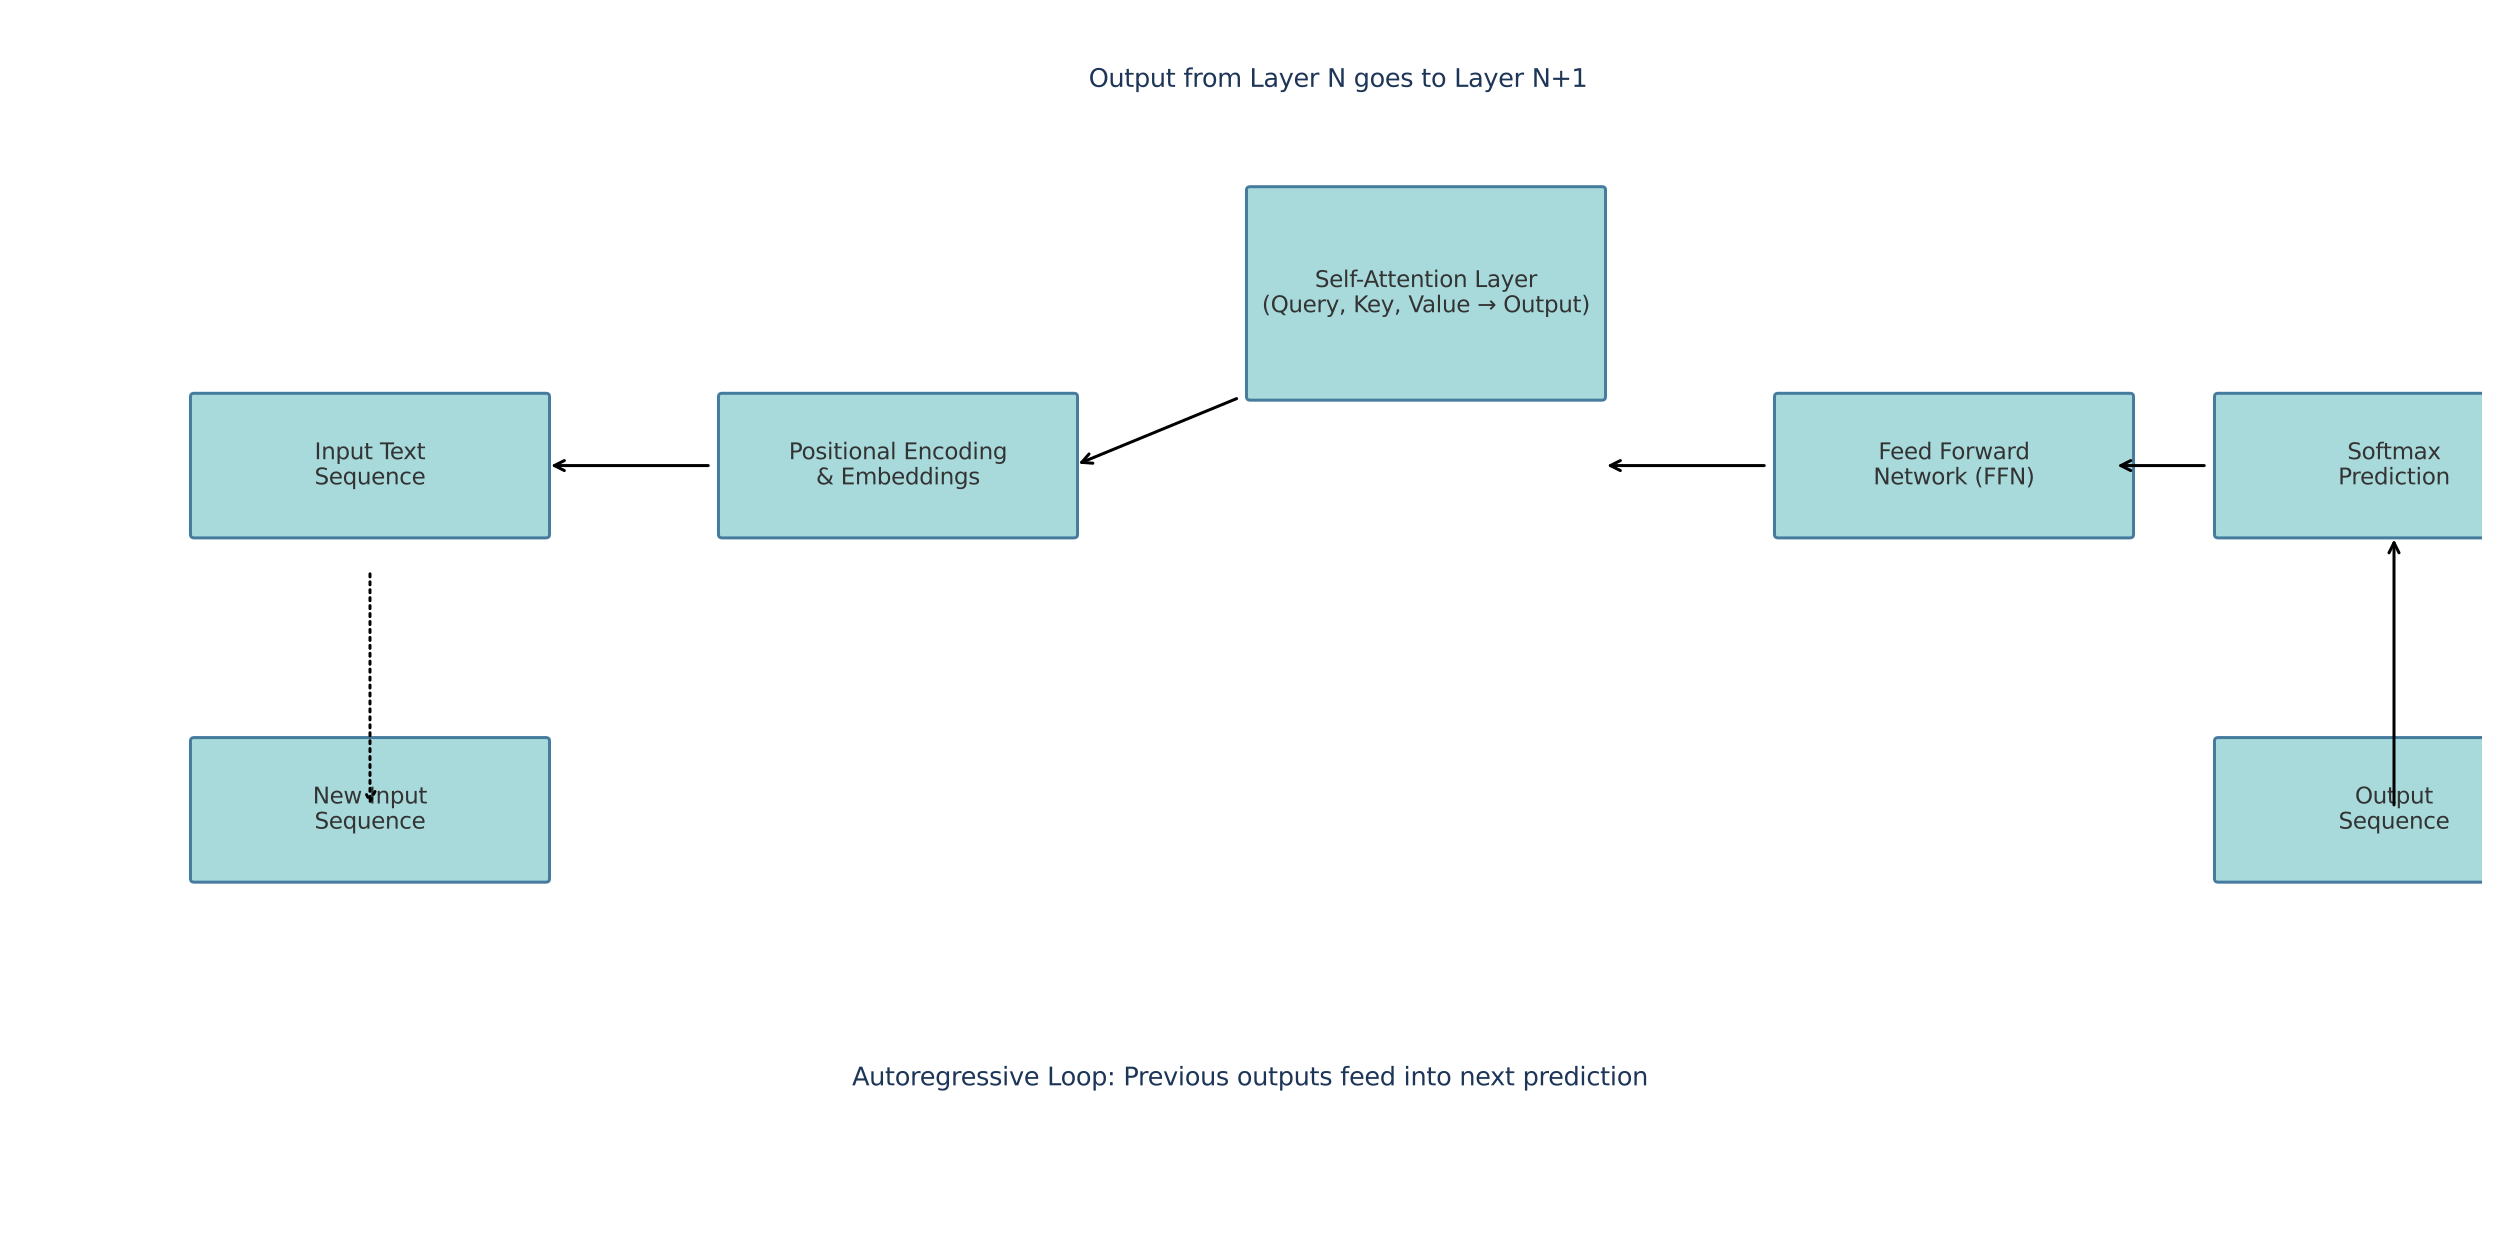 <?xml version="1.0" encoding="utf-8" standalone="no"?>
<!DOCTYPE svg PUBLIC "-//W3C//DTD SVG 1.1//EN"
  "http://www.w3.org/Graphics/SVG/1.1/DTD/svg11.dtd">
<svg xmlns:xlink="http://www.w3.org/1999/xlink" width="1000.8pt" height="496.8pt" viewBox="0 0 1000.8 496.8" xmlns="http://www.w3.org/2000/svg" version="1.1">
 <defs>
  <style type="text/css">*{stroke-linejoin: round; stroke-linecap: butt}</style>
 </defs>
 <g id="figure_1">
  <g id="patch_1">
   <path d="M 0 496.8 
L 1000.8 496.8 
L 1000.8 0 
L 0 0 
z
" style="fill: #ffffff"/>
  </g>
  <g id="axes_1">
   <g id="patch_2">
    <path d="M 77.657 215.321 
L 218.571 215.321 
Q 219.981 215.321 219.981 213.943 
L 219.981 158.811 
Q 219.981 157.433 218.571 157.433 
L 77.657 157.433 
Q 76.248 157.433 76.248 158.811 
L 76.248 213.943 
Q 76.248 215.321 77.657 215.321 
z
" clip-path="url(#paf7f28e4e3)" style="fill: #a8dadc; stroke: #457b9d; stroke-width: 1.2; stroke-linejoin: miter"/>
   </g>
   <g id="patch_3">
    <path d="M 289.029 215.321 
L 429.943 215.321 
Q 431.352 215.321 431.352 213.943 
L 431.352 158.811 
Q 431.352 157.433 429.943 157.433 
L 289.029 157.433 
Q 287.619 157.433 287.619 158.811 
L 287.619 213.943 
Q 287.619 215.321 289.029 215.321 
z
" clip-path="url(#paf7f28e4e3)" style="fill: #a8dadc; stroke: #457b9d; stroke-width: 1.2; stroke-linejoin: miter"/>
   </g>
   <g id="patch_4">
    <path d="M 500.4 160.19 
L 641.314 160.19 
Q 642.723 160.19 642.723 158.811 
L 642.723 76.114 
Q 642.723 74.736 641.314 74.736 
L 500.4 74.736 
Q 498.991 74.736 498.991 76.114 
L 498.991 158.811 
Q 498.991 160.19 500.4 160.19 
z
" clip-path="url(#paf7f28e4e3)" style="fill: #a8dadc; stroke: #457b9d; stroke-width: 1.2; stroke-linejoin: miter"/>
   </g>
   <g id="patch_5">
    <path d="M 711.771 215.321 
L 852.686 215.321 
Q 854.095 215.321 854.095 213.943 
L 854.095 158.811 
Q 854.095 157.433 852.686 157.433 
L 711.771 157.433 
Q 710.362 157.433 710.362 158.811 
L 710.362 213.943 
Q 710.362 215.321 711.771 215.321 
z
" clip-path="url(#paf7f28e4e3)" style="fill: #a8dadc; stroke: #457b9d; stroke-width: 1.2; stroke-linejoin: miter"/>
   </g>
   <g id="patch_6">
    <path d="M 887.914 215.321 
L 1028.829 215.321 
Q 1030.238 215.321 1030.238 213.943 
L 1030.238 158.811 
Q 1030.238 157.433 1028.829 157.433 
L 887.914 157.433 
Q 886.505 157.433 886.505 158.811 
L 886.505 213.943 
Q 886.505 215.321 887.914 215.321 
z
" clip-path="url(#paf7f28e4e3)" style="fill: #a8dadc; stroke: #457b9d; stroke-width: 1.2; stroke-linejoin: miter"/>
   </g>
   <g id="patch_7">
    <path d="M 887.914 353.15 
L 1028.829 353.15 
Q 1030.238 353.15 1030.238 351.771 
L 1030.238 296.64 
Q 1030.238 295.262 1028.829 295.262 
L 887.914 295.262 
Q 886.505 295.262 886.505 296.64 
L 886.505 351.771 
Q 886.505 353.15 887.914 353.15 
z
" clip-path="url(#paf7f28e4e3)" style="fill: #a8dadc; stroke: #457b9d; stroke-width: 1.2; stroke-linejoin: miter"/>
   </g>
   <g id="patch_8">
    <path d="M 77.657 353.15 
L 218.571 353.15 
Q 219.981 353.15 219.981 351.771 
L 219.981 296.64 
Q 219.981 295.262 218.571 295.262 
L 77.657 295.262 
Q 76.248 295.262 76.248 296.64 
L 76.248 351.771 
Q 76.248 353.15 77.657 353.15 
z
" clip-path="url(#paf7f28e4e3)" style="fill: #a8dadc; stroke: #457b9d; stroke-width: 1.2; stroke-linejoin: miter"/>
   </g>
   <g id="text_1">
    <!-- Input Text -->
    <g style="fill: #333333" transform="translate(125.931 183.822) scale(0.09 -0.09)">
     <defs>
      <path id="DejaVuSans-49" d="M 628 4666 
L 1259 4666 
L 1259 0 
L 628 0 
L 628 4666 
z
" transform="scale(0.016)"/>
      <path id="DejaVuSans-6e" d="M 3513 2113 
L 3513 0 
L 2938 0 
L 2938 2094 
Q 2938 2591 2744 2837 
Q 2550 3084 2163 3084 
Q 1697 3084 1428 2787 
Q 1159 2491 1159 1978 
L 1159 0 
L 581 0 
L 581 3500 
L 1159 3500 
L 1159 2956 
Q 1366 3272 1645 3428 
Q 1925 3584 2291 3584 
Q 2894 3584 3203 3211 
Q 3513 2838 3513 2113 
z
" transform="scale(0.016)"/>
      <path id="DejaVuSans-70" d="M 1159 525 
L 1159 -1331 
L 581 -1331 
L 581 3500 
L 1159 3500 
L 1159 2969 
Q 1341 3281 1617 3432 
Q 1894 3584 2278 3584 
Q 2916 3584 3314 3078 
Q 3713 2572 3713 1747 
Q 3713 922 3314 415 
Q 2916 -91 2278 -91 
Q 1894 -91 1617 61 
Q 1341 213 1159 525 
z
M 3116 1747 
Q 3116 2381 2855 2742 
Q 2594 3103 2138 3103 
Q 1681 3103 1420 2742 
Q 1159 2381 1159 1747 
Q 1159 1113 1420 752 
Q 1681 391 2138 391 
Q 2594 391 2855 752 
Q 3116 1113 3116 1747 
z
" transform="scale(0.016)"/>
      <path id="DejaVuSans-75" d="M 544 1381 
L 544 3500 
L 1119 3500 
L 1119 1403 
Q 1119 906 1312 657 
Q 1506 409 1894 409 
Q 2359 409 2629 706 
Q 2900 1003 2900 1516 
L 2900 3500 
L 3475 3500 
L 3475 0 
L 2900 0 
L 2900 538 
Q 2691 219 2414 64 
Q 2138 -91 1772 -91 
Q 1169 -91 856 284 
Q 544 659 544 1381 
z
M 1991 3584 
L 1991 3584 
z
" transform="scale(0.016)"/>
      <path id="DejaVuSans-74" d="M 1172 4494 
L 1172 3500 
L 2356 3500 
L 2356 3053 
L 1172 3053 
L 1172 1153 
Q 1172 725 1289 603 
Q 1406 481 1766 481 
L 2356 481 
L 2356 0 
L 1766 0 
Q 1100 0 847 248 
Q 594 497 594 1153 
L 594 3053 
L 172 3053 
L 172 3500 
L 594 3500 
L 594 4494 
L 1172 4494 
z
" transform="scale(0.016)"/>
      <path id="DejaVuSans-20" transform="scale(0.016)"/>
      <path id="DejaVuSans-54" d="M -19 4666 
L 3928 4666 
L 3928 4134 
L 2272 4134 
L 2272 0 
L 1638 0 
L 1638 4134 
L -19 4134 
L -19 4666 
z
" transform="scale(0.016)"/>
      <path id="DejaVuSans-65" d="M 3597 1894 
L 3597 1613 
L 953 1613 
Q 991 1019 1311 708 
Q 1631 397 2203 397 
Q 2534 397 2845 478 
Q 3156 559 3463 722 
L 3463 178 
Q 3153 47 2828 -22 
Q 2503 -91 2169 -91 
Q 1331 -91 842 396 
Q 353 884 353 1716 
Q 353 2575 817 3079 
Q 1281 3584 2069 3584 
Q 2775 3584 3186 3129 
Q 3597 2675 3597 1894 
z
M 3022 2063 
Q 3016 2534 2758 2815 
Q 2500 3097 2075 3097 
Q 1594 3097 1305 2825 
Q 1016 2553 972 2059 
L 3022 2063 
z
" transform="scale(0.016)"/>
      <path id="DejaVuSans-78" d="M 3513 3500 
L 2247 1797 
L 3578 0 
L 2900 0 
L 1881 1375 
L 863 0 
L 184 0 
L 1544 1831 
L 300 3500 
L 978 3500 
L 1906 2253 
L 2834 3500 
L 3513 3500 
z
" transform="scale(0.016)"/>
     </defs>
     <use xlink:href="#DejaVuSans-49"/>
     <use xlink:href="#DejaVuSans-6e" x="29.492"/>
     <use xlink:href="#DejaVuSans-70" x="92.871"/>
     <use xlink:href="#DejaVuSans-75" x="156.348"/>
     <use xlink:href="#DejaVuSans-74" x="219.727"/>
     <use xlink:href="#DejaVuSans-20" x="258.936"/>
     <use xlink:href="#DejaVuSans-54" x="290.723"/>
     <use xlink:href="#DejaVuSans-65" x="334.807"/>
     <use xlink:href="#DejaVuSans-78" x="394.58"/>
     <use xlink:href="#DejaVuSans-74" x="453.76"/>
    </g>
    <!-- Sequence -->
    <g style="fill: #333333" transform="translate(125.916 193.9) scale(0.09 -0.09)">
     <defs>
      <path id="DejaVuSans-53" d="M 3425 4513 
L 3425 3897 
Q 3066 4069 2747 4153 
Q 2428 4238 2131 4238 
Q 1616 4238 1336 4038 
Q 1056 3838 1056 3469 
Q 1056 3159 1242 3001 
Q 1428 2844 1947 2747 
L 2328 2669 
Q 3034 2534 3370 2195 
Q 3706 1856 3706 1288 
Q 3706 609 3251 259 
Q 2797 -91 1919 -91 
Q 1588 -91 1214 -16 
Q 841 59 441 206 
L 441 856 
Q 825 641 1194 531 
Q 1563 422 1919 422 
Q 2459 422 2753 634 
Q 3047 847 3047 1241 
Q 3047 1584 2836 1778 
Q 2625 1972 2144 2069 
L 1759 2144 
Q 1053 2284 737 2584 
Q 422 2884 422 3419 
Q 422 4038 858 4394 
Q 1294 4750 2059 4750 
Q 2388 4750 2728 4690 
Q 3069 4631 3425 4513 
z
" transform="scale(0.016)"/>
      <path id="DejaVuSans-71" d="M 947 1747 
Q 947 1113 1208 752 
Q 1469 391 1925 391 
Q 2381 391 2643 752 
Q 2906 1113 2906 1747 
Q 2906 2381 2643 2742 
Q 2381 3103 1925 3103 
Q 1469 3103 1208 2742 
Q 947 2381 947 1747 
z
M 2906 525 
Q 2725 213 2448 61 
Q 2172 -91 1784 -91 
Q 1150 -91 751 415 
Q 353 922 353 1747 
Q 353 2572 751 3078 
Q 1150 3584 1784 3584 
Q 2172 3584 2448 3432 
Q 2725 3281 2906 2969 
L 2906 3500 
L 3481 3500 
L 3481 -1331 
L 2906 -1331 
L 2906 525 
z
" transform="scale(0.016)"/>
      <path id="DejaVuSans-63" d="M 3122 3366 
L 3122 2828 
Q 2878 2963 2633 3030 
Q 2388 3097 2138 3097 
Q 1578 3097 1268 2742 
Q 959 2388 959 1747 
Q 959 1106 1268 751 
Q 1578 397 2138 397 
Q 2388 397 2633 464 
Q 2878 531 3122 666 
L 3122 134 
Q 2881 22 2623 -34 
Q 2366 -91 2075 -91 
Q 1284 -91 818 406 
Q 353 903 353 1747 
Q 353 2603 823 3093 
Q 1294 3584 2113 3584 
Q 2378 3584 2631 3529 
Q 2884 3475 3122 3366 
z
" transform="scale(0.016)"/>
     </defs>
     <use xlink:href="#DejaVuSans-53"/>
     <use xlink:href="#DejaVuSans-65" x="63.477"/>
     <use xlink:href="#DejaVuSans-71" x="125"/>
     <use xlink:href="#DejaVuSans-75" x="188.477"/>
     <use xlink:href="#DejaVuSans-65" x="251.855"/>
     <use xlink:href="#DejaVuSans-6e" x="313.379"/>
     <use xlink:href="#DejaVuSans-63" x="376.758"/>
     <use xlink:href="#DejaVuSans-65" x="431.738"/>
    </g>
   </g>
   <g id="text_2">
    <!-- Positional Encoding -->
    <g style="fill: #333333" transform="translate(315.791 183.822) scale(0.09 -0.09)">
     <defs>
      <path id="DejaVuSans-50" d="M 1259 4147 
L 1259 2394 
L 2053 2394 
Q 2494 2394 2734 2622 
Q 2975 2850 2975 3272 
Q 2975 3691 2734 3919 
Q 2494 4147 2053 4147 
L 1259 4147 
z
M 628 4666 
L 2053 4666 
Q 2838 4666 3239 4311 
Q 3641 3956 3641 3272 
Q 3641 2581 3239 2228 
Q 2838 1875 2053 1875 
L 1259 1875 
L 1259 0 
L 628 0 
L 628 4666 
z
" transform="scale(0.016)"/>
      <path id="DejaVuSans-6f" d="M 1959 3097 
Q 1497 3097 1228 2736 
Q 959 2375 959 1747 
Q 959 1119 1226 758 
Q 1494 397 1959 397 
Q 2419 397 2687 759 
Q 2956 1122 2956 1747 
Q 2956 2369 2687 2733 
Q 2419 3097 1959 3097 
z
M 1959 3584 
Q 2709 3584 3137 3096 
Q 3566 2609 3566 1747 
Q 3566 888 3137 398 
Q 2709 -91 1959 -91 
Q 1206 -91 779 398 
Q 353 888 353 1747 
Q 353 2609 779 3096 
Q 1206 3584 1959 3584 
z
" transform="scale(0.016)"/>
      <path id="DejaVuSans-73" d="M 2834 3397 
L 2834 2853 
Q 2591 2978 2328 3040 
Q 2066 3103 1784 3103 
Q 1356 3103 1142 2972 
Q 928 2841 928 2578 
Q 928 2378 1081 2264 
Q 1234 2150 1697 2047 
L 1894 2003 
Q 2506 1872 2764 1633 
Q 3022 1394 3022 966 
Q 3022 478 2636 193 
Q 2250 -91 1575 -91 
Q 1294 -91 989 -36 
Q 684 19 347 128 
L 347 722 
Q 666 556 975 473 
Q 1284 391 1588 391 
Q 1994 391 2212 530 
Q 2431 669 2431 922 
Q 2431 1156 2273 1281 
Q 2116 1406 1581 1522 
L 1381 1569 
Q 847 1681 609 1914 
Q 372 2147 372 2553 
Q 372 3047 722 3315 
Q 1072 3584 1716 3584 
Q 2034 3584 2315 3537 
Q 2597 3491 2834 3397 
z
" transform="scale(0.016)"/>
      <path id="DejaVuSans-69" d="M 603 3500 
L 1178 3500 
L 1178 0 
L 603 0 
L 603 3500 
z
M 603 4863 
L 1178 4863 
L 1178 4134 
L 603 4134 
L 603 4863 
z
" transform="scale(0.016)"/>
      <path id="DejaVuSans-61" d="M 2194 1759 
Q 1497 1759 1228 1600 
Q 959 1441 959 1056 
Q 959 750 1161 570 
Q 1363 391 1709 391 
Q 2188 391 2477 730 
Q 2766 1069 2766 1631 
L 2766 1759 
L 2194 1759 
z
M 3341 1997 
L 3341 0 
L 2766 0 
L 2766 531 
Q 2569 213 2275 61 
Q 1981 -91 1556 -91 
Q 1019 -91 701 211 
Q 384 513 384 1019 
Q 384 1609 779 1909 
Q 1175 2209 1959 2209 
L 2766 2209 
L 2766 2266 
Q 2766 2663 2505 2880 
Q 2244 3097 1772 3097 
Q 1472 3097 1187 3025 
Q 903 2953 641 2809 
L 641 3341 
Q 956 3463 1253 3523 
Q 1550 3584 1831 3584 
Q 2591 3584 2966 3190 
Q 3341 2797 3341 1997 
z
" transform="scale(0.016)"/>
      <path id="DejaVuSans-6c" d="M 603 4863 
L 1178 4863 
L 1178 0 
L 603 0 
L 603 4863 
z
" transform="scale(0.016)"/>
      <path id="DejaVuSans-45" d="M 628 4666 
L 3578 4666 
L 3578 4134 
L 1259 4134 
L 1259 2753 
L 3481 2753 
L 3481 2222 
L 1259 2222 
L 1259 531 
L 3634 531 
L 3634 0 
L 628 0 
L 628 4666 
z
" transform="scale(0.016)"/>
      <path id="DejaVuSans-64" d="M 2906 2969 
L 2906 4863 
L 3481 4863 
L 3481 0 
L 2906 0 
L 2906 525 
Q 2725 213 2448 61 
Q 2172 -91 1784 -91 
Q 1150 -91 751 415 
Q 353 922 353 1747 
Q 353 2572 751 3078 
Q 1150 3584 1784 3584 
Q 2172 3584 2448 3432 
Q 2725 3281 2906 2969 
z
M 947 1747 
Q 947 1113 1208 752 
Q 1469 391 1925 391 
Q 2381 391 2643 752 
Q 2906 1113 2906 1747 
Q 2906 2381 2643 2742 
Q 2381 3103 1925 3103 
Q 1469 3103 1208 2742 
Q 947 2381 947 1747 
z
" transform="scale(0.016)"/>
      <path id="DejaVuSans-67" d="M 2906 1791 
Q 2906 2416 2648 2759 
Q 2391 3103 1925 3103 
Q 1463 3103 1205 2759 
Q 947 2416 947 1791 
Q 947 1169 1205 825 
Q 1463 481 1925 481 
Q 2391 481 2648 825 
Q 2906 1169 2906 1791 
z
M 3481 434 
Q 3481 -459 3084 -895 
Q 2688 -1331 1869 -1331 
Q 1566 -1331 1297 -1286 
Q 1028 -1241 775 -1147 
L 775 -588 
Q 1028 -725 1275 -790 
Q 1522 -856 1778 -856 
Q 2344 -856 2625 -561 
Q 2906 -266 2906 331 
L 2906 616 
Q 2728 306 2450 153 
Q 2172 0 1784 0 
Q 1141 0 747 490 
Q 353 981 353 1791 
Q 353 2603 747 3093 
Q 1141 3584 1784 3584 
Q 2172 3584 2450 3431 
Q 2728 3278 2906 2969 
L 2906 3500 
L 3481 3500 
L 3481 434 
z
" transform="scale(0.016)"/>
     </defs>
     <use xlink:href="#DejaVuSans-50"/>
     <use xlink:href="#DejaVuSans-6f" x="56.678"/>
     <use xlink:href="#DejaVuSans-73" x="117.859"/>
     <use xlink:href="#DejaVuSans-69" x="169.959"/>
     <use xlink:href="#DejaVuSans-74" x="197.742"/>
     <use xlink:href="#DejaVuSans-69" x="236.951"/>
     <use xlink:href="#DejaVuSans-6f" x="264.734"/>
     <use xlink:href="#DejaVuSans-6e" x="325.916"/>
     <use xlink:href="#DejaVuSans-61" x="389.295"/>
     <use xlink:href="#DejaVuSans-6c" x="450.574"/>
     <use xlink:href="#DejaVuSans-20" x="478.357"/>
     <use xlink:href="#DejaVuSans-45" x="510.145"/>
     <use xlink:href="#DejaVuSans-6e" x="573.328"/>
     <use xlink:href="#DejaVuSans-63" x="636.707"/>
     <use xlink:href="#DejaVuSans-6f" x="691.688"/>
     <use xlink:href="#DejaVuSans-64" x="752.869"/>
     <use xlink:href="#DejaVuSans-69" x="816.346"/>
     <use xlink:href="#DejaVuSans-6e" x="844.129"/>
     <use xlink:href="#DejaVuSans-67" x="907.508"/>
    </g>
    <!-- &amp; Embeddings -->
    <g style="fill: #333333" transform="translate(326.677 193.9) scale(0.09 -0.09)">
     <defs>
      <path id="DejaVuSans-26" d="M 1556 2509 
Q 1272 2256 1139 2004 
Q 1006 1753 1006 1478 
Q 1006 1022 1337 719 
Q 1669 416 2169 416 
Q 2466 416 2725 514 
Q 2984 613 3213 813 
L 1556 2509 
z
M 1997 2859 
L 3584 1234 
Q 3769 1513 3872 1830 
Q 3975 2147 3994 2503 
L 4575 2503 
Q 4538 2091 4375 1687 
Q 4213 1284 3922 891 
L 4794 0 
L 4006 0 
L 3559 459 
Q 3234 181 2878 45 
Q 2522 -91 2113 -91 
Q 1359 -91 881 339 
Q 403 769 403 1441 
Q 403 1841 612 2192 
Q 822 2544 1241 2853 
Q 1091 3050 1012 3245 
Q 934 3441 934 3628 
Q 934 4134 1281 4442 
Q 1628 4750 2203 4750 
Q 2463 4750 2720 4694 
Q 2978 4638 3244 4525 
L 3244 3956 
Q 2972 4103 2725 4179 
Q 2478 4256 2266 4256 
Q 1938 4256 1733 4082 
Q 1528 3909 1528 3634 
Q 1528 3475 1620 3314 
Q 1713 3153 1997 2859 
z
" transform="scale(0.016)"/>
      <path id="DejaVuSans-6d" d="M 3328 2828 
Q 3544 3216 3844 3400 
Q 4144 3584 4550 3584 
Q 5097 3584 5394 3201 
Q 5691 2819 5691 2113 
L 5691 0 
L 5113 0 
L 5113 2094 
Q 5113 2597 4934 2840 
Q 4756 3084 4391 3084 
Q 3944 3084 3684 2787 
Q 3425 2491 3425 1978 
L 3425 0 
L 2847 0 
L 2847 2094 
Q 2847 2600 2669 2842 
Q 2491 3084 2119 3084 
Q 1678 3084 1418 2786 
Q 1159 2488 1159 1978 
L 1159 0 
L 581 0 
L 581 3500 
L 1159 3500 
L 1159 2956 
Q 1356 3278 1631 3431 
Q 1906 3584 2284 3584 
Q 2666 3584 2933 3390 
Q 3200 3197 3328 2828 
z
" transform="scale(0.016)"/>
      <path id="DejaVuSans-62" d="M 3116 1747 
Q 3116 2381 2855 2742 
Q 2594 3103 2138 3103 
Q 1681 3103 1420 2742 
Q 1159 2381 1159 1747 
Q 1159 1113 1420 752 
Q 1681 391 2138 391 
Q 2594 391 2855 752 
Q 3116 1113 3116 1747 
z
M 1159 2969 
Q 1341 3281 1617 3432 
Q 1894 3584 2278 3584 
Q 2916 3584 3314 3078 
Q 3713 2572 3713 1747 
Q 3713 922 3314 415 
Q 2916 -91 2278 -91 
Q 1894 -91 1617 61 
Q 1341 213 1159 525 
L 1159 0 
L 581 0 
L 581 4863 
L 1159 4863 
L 1159 2969 
z
" transform="scale(0.016)"/>
     </defs>
     <use xlink:href="#DejaVuSans-26"/>
     <use xlink:href="#DejaVuSans-20" x="77.979"/>
     <use xlink:href="#DejaVuSans-45" x="109.766"/>
     <use xlink:href="#DejaVuSans-6d" x="172.949"/>
     <use xlink:href="#DejaVuSans-62" x="270.361"/>
     <use xlink:href="#DejaVuSans-65" x="333.838"/>
     <use xlink:href="#DejaVuSans-64" x="395.361"/>
     <use xlink:href="#DejaVuSans-64" x="458.838"/>
     <use xlink:href="#DejaVuSans-69" x="522.314"/>
     <use xlink:href="#DejaVuSans-6e" x="550.098"/>
     <use xlink:href="#DejaVuSans-67" x="613.477"/>
     <use xlink:href="#DejaVuSans-73" x="676.953"/>
    </g>
   </g>
   <g id="text_3">
    <!-- Self-Attention Layer -->
    <g style="fill: #333333" transform="translate(526.377 114.907) scale(0.09 -0.09)">
     <defs>
      <path id="DejaVuSans-66" d="M 2375 4863 
L 2375 4384 
L 1825 4384 
Q 1516 4384 1395 4259 
Q 1275 4134 1275 3809 
L 1275 3500 
L 2222 3500 
L 2222 3053 
L 1275 3053 
L 1275 0 
L 697 0 
L 697 3053 
L 147 3053 
L 147 3500 
L 697 3500 
L 697 3744 
Q 697 4328 969 4595 
Q 1241 4863 1831 4863 
L 2375 4863 
z
" transform="scale(0.016)"/>
      <path id="DejaVuSans-2d" d="M 313 2009 
L 1997 2009 
L 1997 1497 
L 313 1497 
L 313 2009 
z
" transform="scale(0.016)"/>
      <path id="DejaVuSans-41" d="M 2188 4044 
L 1331 1722 
L 3047 1722 
L 2188 4044 
z
M 1831 4666 
L 2547 4666 
L 4325 0 
L 3669 0 
L 3244 1197 
L 1141 1197 
L 716 0 
L 50 0 
L 1831 4666 
z
" transform="scale(0.016)"/>
      <path id="DejaVuSans-4c" d="M 628 4666 
L 1259 4666 
L 1259 531 
L 3531 531 
L 3531 0 
L 628 0 
L 628 4666 
z
" transform="scale(0.016)"/>
      <path id="DejaVuSans-79" d="M 2059 -325 
Q 1816 -950 1584 -1140 
Q 1353 -1331 966 -1331 
L 506 -1331 
L 506 -850 
L 844 -850 
Q 1081 -850 1212 -737 
Q 1344 -625 1503 -206 
L 1606 56 
L 191 3500 
L 800 3500 
L 1894 763 
L 2988 3500 
L 3597 3500 
L 2059 -325 
z
" transform="scale(0.016)"/>
      <path id="DejaVuSans-72" d="M 2631 2963 
Q 2534 3019 2420 3045 
Q 2306 3072 2169 3072 
Q 1681 3072 1420 2755 
Q 1159 2438 1159 1844 
L 1159 0 
L 581 0 
L 581 3500 
L 1159 3500 
L 1159 2956 
Q 1341 3275 1631 3429 
Q 1922 3584 2338 3584 
Q 2397 3584 2469 3576 
Q 2541 3569 2628 3553 
L 2631 2963 
z
" transform="scale(0.016)"/>
     </defs>
     <use xlink:href="#DejaVuSans-53"/>
     <use xlink:href="#DejaVuSans-65" x="63.477"/>
     <use xlink:href="#DejaVuSans-6c" x="125"/>
     <use xlink:href="#DejaVuSans-66" x="152.783"/>
     <use xlink:href="#DejaVuSans-2d" x="182.488"/>
     <use xlink:href="#DejaVuSans-41" x="216.322"/>
     <use xlink:href="#DejaVuSans-74" x="282.98"/>
     <use xlink:href="#DejaVuSans-74" x="322.189"/>
     <use xlink:href="#DejaVuSans-65" x="361.398"/>
     <use xlink:href="#DejaVuSans-6e" x="422.922"/>
     <use xlink:href="#DejaVuSans-74" x="486.301"/>
     <use xlink:href="#DejaVuSans-69" x="525.51"/>
     <use xlink:href="#DejaVuSans-6f" x="553.293"/>
     <use xlink:href="#DejaVuSans-6e" x="614.475"/>
     <use xlink:href="#DejaVuSans-20" x="677.854"/>
     <use xlink:href="#DejaVuSans-4c" x="709.641"/>
     <use xlink:href="#DejaVuSans-61" x="765.354"/>
     <use xlink:href="#DejaVuSans-79" x="826.633"/>
     <use xlink:href="#DejaVuSans-65" x="885.812"/>
     <use xlink:href="#DejaVuSans-72" x="947.336"/>
    </g>
    <!-- (Query, Key, Value → Output) -->
    <g style="fill: #333333" transform="translate(505.17 124.985) scale(0.09 -0.09)">
     <defs>
      <path id="DejaVuSans-28" d="M 1984 4856 
Q 1566 4138 1362 3434 
Q 1159 2731 1159 2009 
Q 1159 1288 1364 580 
Q 1569 -128 1984 -844 
L 1484 -844 
Q 1016 -109 783 600 
Q 550 1309 550 2009 
Q 550 2706 781 3412 
Q 1013 4119 1484 4856 
L 1984 4856 
z
" transform="scale(0.016)"/>
      <path id="DejaVuSans-51" d="M 2522 4238 
Q 1834 4238 1429 3725 
Q 1025 3213 1025 2328 
Q 1025 1447 1429 934 
Q 1834 422 2522 422 
Q 3209 422 3611 934 
Q 4013 1447 4013 2328 
Q 4013 3213 3611 3725 
Q 3209 4238 2522 4238 
z
M 3406 84 
L 4238 -825 
L 3475 -825 
L 2784 -78 
Q 2681 -84 2626 -87 
Q 2572 -91 2522 -91 
Q 1538 -91 948 567 
Q 359 1225 359 2328 
Q 359 3434 948 4092 
Q 1538 4750 2522 4750 
Q 3503 4750 4090 4092 
Q 4678 3434 4678 2328 
Q 4678 1516 4351 937 
Q 4025 359 3406 84 
z
" transform="scale(0.016)"/>
      <path id="DejaVuSans-2c" d="M 750 794 
L 1409 794 
L 1409 256 
L 897 -744 
L 494 -744 
L 750 256 
L 750 794 
z
" transform="scale(0.016)"/>
      <path id="DejaVuSans-4b" d="M 628 4666 
L 1259 4666 
L 1259 2694 
L 3353 4666 
L 4166 4666 
L 1850 2491 
L 4331 0 
L 3500 0 
L 1259 2247 
L 1259 0 
L 628 0 
L 628 4666 
z
" transform="scale(0.016)"/>
      <path id="DejaVuSans-56" d="M 1831 0 
L 50 4666 
L 709 4666 
L 2188 738 
L 3669 4666 
L 4325 4666 
L 2547 0 
L 1831 0 
z
" transform="scale(0.016)"/>
      <path id="DejaVuSans-2192" d="M 5050 2147 
L 5050 1866 
L 3822 638 
L 3447 1013 
L 4175 1741 
L 366 1741 
L 366 2272 
L 4175 2272 
L 3447 3000 
L 3822 3375 
L 5050 2147 
z
" transform="scale(0.016)"/>
      <path id="DejaVuSans-4f" d="M 2522 4238 
Q 1834 4238 1429 3725 
Q 1025 3213 1025 2328 
Q 1025 1447 1429 934 
Q 1834 422 2522 422 
Q 3209 422 3611 934 
Q 4013 1447 4013 2328 
Q 4013 3213 3611 3725 
Q 3209 4238 2522 4238 
z
M 2522 4750 
Q 3503 4750 4090 4092 
Q 4678 3434 4678 2328 
Q 4678 1225 4090 567 
Q 3503 -91 2522 -91 
Q 1538 -91 948 565 
Q 359 1222 359 2328 
Q 359 3434 948 4092 
Q 1538 4750 2522 4750 
z
" transform="scale(0.016)"/>
      <path id="DejaVuSans-29" d="M 513 4856 
L 1013 4856 
Q 1481 4119 1714 3412 
Q 1947 2706 1947 2009 
Q 1947 1309 1714 600 
Q 1481 -109 1013 -844 
L 513 -844 
Q 928 -128 1133 580 
Q 1338 1288 1338 2009 
Q 1338 2731 1133 3434 
Q 928 4138 513 4856 
z
" transform="scale(0.016)"/>
     </defs>
     <use xlink:href="#DejaVuSans-28"/>
     <use xlink:href="#DejaVuSans-51" x="39.014"/>
     <use xlink:href="#DejaVuSans-75" x="117.725"/>
     <use xlink:href="#DejaVuSans-65" x="181.104"/>
     <use xlink:href="#DejaVuSans-72" x="242.627"/>
     <use xlink:href="#DejaVuSans-79" x="283.74"/>
     <use xlink:href="#DejaVuSans-2c" x="342.92"/>
     <use xlink:href="#DejaVuSans-20" x="374.707"/>
     <use xlink:href="#DejaVuSans-4b" x="406.494"/>
     <use xlink:href="#DejaVuSans-65" x="467.07"/>
     <use xlink:href="#DejaVuSans-79" x="528.594"/>
     <use xlink:href="#DejaVuSans-2c" x="587.773"/>
     <use xlink:href="#DejaVuSans-20" x="619.561"/>
     <use xlink:href="#DejaVuSans-56" x="651.348"/>
     <use xlink:href="#DejaVuSans-61" x="712.006"/>
     <use xlink:href="#DejaVuSans-6c" x="773.285"/>
     <use xlink:href="#DejaVuSans-75" x="801.068"/>
     <use xlink:href="#DejaVuSans-65" x="864.447"/>
     <use xlink:href="#DejaVuSans-20" x="925.971"/>
     <use xlink:href="#DejaVuSans-2192" x="957.758"/>
     <use xlink:href="#DejaVuSans-20" x="1041.547"/>
     <use xlink:href="#DejaVuSans-4f" x="1073.334"/>
     <use xlink:href="#DejaVuSans-75" x="1152.045"/>
     <use xlink:href="#DejaVuSans-74" x="1215.424"/>
     <use xlink:href="#DejaVuSans-70" x="1254.633"/>
     <use xlink:href="#DejaVuSans-75" x="1318.109"/>
     <use xlink:href="#DejaVuSans-74" x="1381.488"/>
     <use xlink:href="#DejaVuSans-29" x="1420.697"/>
    </g>
   </g>
   <g id="text_4">
    <!-- Feed Forward -->
    <g style="fill: #333333" transform="translate(751.969 183.822) scale(0.09 -0.09)">
     <defs>
      <path id="DejaVuSans-46" d="M 628 4666 
L 3309 4666 
L 3309 4134 
L 1259 4134 
L 1259 2759 
L 3109 2759 
L 3109 2228 
L 1259 2228 
L 1259 0 
L 628 0 
L 628 4666 
z
" transform="scale(0.016)"/>
      <path id="DejaVuSans-77" d="M 269 3500 
L 844 3500 
L 1563 769 
L 2278 3500 
L 2956 3500 
L 3675 769 
L 4391 3500 
L 4966 3500 
L 4050 0 
L 3372 0 
L 2619 2869 
L 1863 0 
L 1184 0 
L 269 3500 
z
" transform="scale(0.016)"/>
     </defs>
     <use xlink:href="#DejaVuSans-46"/>
     <use xlink:href="#DejaVuSans-65" x="52.02"/>
     <use xlink:href="#DejaVuSans-65" x="113.543"/>
     <use xlink:href="#DejaVuSans-64" x="175.066"/>
     <use xlink:href="#DejaVuSans-20" x="238.543"/>
     <use xlink:href="#DejaVuSans-46" x="270.33"/>
     <use xlink:href="#DejaVuSans-6f" x="324.225"/>
     <use xlink:href="#DejaVuSans-72" x="385.406"/>
     <use xlink:href="#DejaVuSans-77" x="426.52"/>
     <use xlink:href="#DejaVuSans-61" x="508.307"/>
     <use xlink:href="#DejaVuSans-72" x="569.586"/>
     <use xlink:href="#DejaVuSans-64" x="608.949"/>
    </g>
    <!-- Network (FFN) -->
    <g style="fill: #333333" transform="translate(749.955 193.9) scale(0.09 -0.09)">
     <defs>
      <path id="DejaVuSans-4e" d="M 628 4666 
L 1478 4666 
L 3547 763 
L 3547 4666 
L 4159 4666 
L 4159 0 
L 3309 0 
L 1241 3903 
L 1241 0 
L 628 0 
L 628 4666 
z
" transform="scale(0.016)"/>
      <path id="DejaVuSans-6b" d="M 581 4863 
L 1159 4863 
L 1159 1991 
L 2875 3500 
L 3609 3500 
L 1753 1863 
L 3688 0 
L 2938 0 
L 1159 1709 
L 1159 0 
L 581 0 
L 581 4863 
z
" transform="scale(0.016)"/>
     </defs>
     <use xlink:href="#DejaVuSans-4e"/>
     <use xlink:href="#DejaVuSans-65" x="74.805"/>
     <use xlink:href="#DejaVuSans-74" x="136.328"/>
     <use xlink:href="#DejaVuSans-77" x="175.537"/>
     <use xlink:href="#DejaVuSans-6f" x="257.324"/>
     <use xlink:href="#DejaVuSans-72" x="318.506"/>
     <use xlink:href="#DejaVuSans-6b" x="359.619"/>
     <use xlink:href="#DejaVuSans-20" x="417.529"/>
     <use xlink:href="#DejaVuSans-28" x="449.316"/>
     <use xlink:href="#DejaVuSans-46" x="488.33"/>
     <use xlink:href="#DejaVuSans-46" x="545.85"/>
     <use xlink:href="#DejaVuSans-4e" x="603.369"/>
     <use xlink:href="#DejaVuSans-29" x="678.174"/>
    </g>
   </g>
   <g id="text_5">
    <!-- Softmax -->
    <g style="fill: #333333" transform="translate(939.687 183.822) scale(0.09 -0.09)">
     <use xlink:href="#DejaVuSans-53"/>
     <use xlink:href="#DejaVuSans-6f" x="63.477"/>
     <use xlink:href="#DejaVuSans-66" x="124.658"/>
     <use xlink:href="#DejaVuSans-74" x="158.113"/>
     <use xlink:href="#DejaVuSans-6d" x="197.322"/>
     <use xlink:href="#DejaVuSans-61" x="294.734"/>
     <use xlink:href="#DejaVuSans-78" x="356.014"/>
    </g>
    <!-- Prediction -->
    <g style="fill: #333333" transform="translate(936.018 193.9) scale(0.09 -0.09)">
     <use xlink:href="#DejaVuSans-50"/>
     <use xlink:href="#DejaVuSans-72" x="58.553"/>
     <use xlink:href="#DejaVuSans-65" x="97.416"/>
     <use xlink:href="#DejaVuSans-64" x="158.939"/>
     <use xlink:href="#DejaVuSans-69" x="222.416"/>
     <use xlink:href="#DejaVuSans-63" x="250.199"/>
     <use xlink:href="#DejaVuSans-74" x="305.18"/>
     <use xlink:href="#DejaVuSans-69" x="344.389"/>
     <use xlink:href="#DejaVuSans-6f" x="372.172"/>
     <use xlink:href="#DejaVuSans-6e" x="433.354"/>
    </g>
   </g>
   <g id="text_6">
    <!-- Output -->
    <g style="fill: #333333" transform="translate(942.74 321.65) scale(0.09 -0.09)">
     <use xlink:href="#DejaVuSans-4f"/>
     <use xlink:href="#DejaVuSans-75" x="78.711"/>
     <use xlink:href="#DejaVuSans-74" x="142.09"/>
     <use xlink:href="#DejaVuSans-70" x="181.299"/>
     <use xlink:href="#DejaVuSans-75" x="244.775"/>
     <use xlink:href="#DejaVuSans-74" x="308.154"/>
    </g>
    <!-- Sequence -->
    <g style="fill: #333333" transform="translate(936.173 331.728) scale(0.09 -0.09)">
     <use xlink:href="#DejaVuSans-53"/>
     <use xlink:href="#DejaVuSans-65" x="63.477"/>
     <use xlink:href="#DejaVuSans-71" x="125"/>
     <use xlink:href="#DejaVuSans-75" x="188.477"/>
     <use xlink:href="#DejaVuSans-65" x="251.855"/>
     <use xlink:href="#DejaVuSans-6e" x="313.379"/>
     <use xlink:href="#DejaVuSans-63" x="376.758"/>
     <use xlink:href="#DejaVuSans-65" x="431.738"/>
    </g>
   </g>
   <g id="text_7">
    <!-- New Input -->
    <g style="fill: #333333" transform="translate(125.216 321.65) scale(0.09 -0.09)">
     <use xlink:href="#DejaVuSans-4e"/>
     <use xlink:href="#DejaVuSans-65" x="74.805"/>
     <use xlink:href="#DejaVuSans-77" x="136.328"/>
     <use xlink:href="#DejaVuSans-20" x="218.115"/>
     <use xlink:href="#DejaVuSans-49" x="249.902"/>
     <use xlink:href="#DejaVuSans-6e" x="279.395"/>
     <use xlink:href="#DejaVuSans-70" x="342.773"/>
     <use xlink:href="#DejaVuSans-75" x="406.25"/>
     <use xlink:href="#DejaVuSans-74" x="469.629"/>
    </g>
    <!-- Sequence -->
    <g style="fill: #333333" transform="translate(125.916 331.728) scale(0.09 -0.09)">
     <use xlink:href="#DejaVuSans-53"/>
     <use xlink:href="#DejaVuSans-65" x="63.477"/>
     <use xlink:href="#DejaVuSans-71" x="125"/>
     <use xlink:href="#DejaVuSans-75" x="188.477"/>
     <use xlink:href="#DejaVuSans-65" x="251.855"/>
     <use xlink:href="#DejaVuSans-6e" x="313.379"/>
     <use xlink:href="#DejaVuSans-63" x="376.758"/>
     <use xlink:href="#DejaVuSans-65" x="431.738"/>
    </g>
   </g>
   <g id="patch_9">
    <path d="M 283.508 186.377 
Q 252.04 186.377 221.915 186.377 
" style="fill: none; stroke: #000000; stroke-width: 1.2; stroke-linecap: round"/>
    <path d="M 225.915 188.377 
L 221.915 186.377 
L 225.915 184.377 
" style="fill: none; stroke: #000000; stroke-width: 1.2; stroke-linecap: round"/>
   </g>
   <g id="patch_10">
    <path d="M 495.026 159.574 
Q 463.408 172.595 433.031 185.106 
" style="fill: none; stroke: #000000; stroke-width: 1.2; stroke-linecap: round"/>
    <path d="M 437.491 185.432 
L 433.031 185.106 
L 435.968 181.733 
" style="fill: none; stroke: #000000; stroke-width: 1.2; stroke-linecap: round"/>
   </g>
   <g id="patch_11">
    <path d="M 706.251 186.377 
Q 674.783 186.377 644.657 186.377 
" style="fill: none; stroke: #000000; stroke-width: 1.2; stroke-linecap: round"/>
    <path d="M 648.657 188.377 
L 644.657 186.377 
L 648.657 184.377 
" style="fill: none; stroke: #000000; stroke-width: 1.2; stroke-linecap: round"/>
   </g>
   <g id="patch_12">
    <path d="M 882.39 186.377 
Q 865.013 186.377 848.978 186.377 
" style="fill: none; stroke: #000000; stroke-width: 1.2; stroke-linecap: round"/>
    <path d="M 852.978 188.377 
L 848.978 186.377 
L 852.978 184.377 
" style="fill: none; stroke: #000000; stroke-width: 1.2; stroke-linecap: round"/>
   </g>
   <g id="patch_13">
    <path d="M 958.371 322.204 
Q 958.371 269.073 958.371 217.283 
" style="fill: none; stroke: #000000; stroke-width: 1.2; stroke-linecap: round"/>
    <path d="M 956.371 221.283 
L 958.371 217.283 
L 960.371 221.283 
" style="fill: none; stroke: #000000; stroke-width: 1.2; stroke-linecap: round"/>
   </g>
   <g id="patch_14">
    <path d="M 148.114 229.725 
Q 148.114 275.966 148.114 320.866 
" style="fill: none; stroke-dasharray: 1.2,1.98; stroke-dashoffset: 0; stroke: #000000; stroke-width: 1.2; stroke-linecap: round"/>
    <path d="M 150.114 316.866 
L 148.114 320.866 
L 146.114 316.866 
" style="fill: none; stroke-dasharray: 1.2,1.98; stroke-dashoffset: 0; stroke: #000000; stroke-width: 1.2; stroke-linecap: round"/>
   </g>
   <g id="text_8">
    <!-- Output from Layer N goes to Layer N+1 -->
    <g style="fill: #1d3557" transform="translate(435.835 34.766) scale(0.1 -0.1)">
     <defs>
      <path id="DejaVuSans-2b" d="M 2944 4013 
L 2944 2272 
L 4684 2272 
L 4684 1741 
L 2944 1741 
L 2944 0 
L 2419 0 
L 2419 1741 
L 678 1741 
L 678 2272 
L 2419 2272 
L 2419 4013 
L 2944 4013 
z
" transform="scale(0.016)"/>
      <path id="DejaVuSans-31" d="M 794 531 
L 1825 531 
L 1825 4091 
L 703 3866 
L 703 4441 
L 1819 4666 
L 2450 4666 
L 2450 531 
L 3481 531 
L 3481 0 
L 794 0 
L 794 531 
z
" transform="scale(0.016)"/>
     </defs>
     <use xlink:href="#DejaVuSans-4f"/>
     <use xlink:href="#DejaVuSans-75" x="78.711"/>
     <use xlink:href="#DejaVuSans-74" x="142.09"/>
     <use xlink:href="#DejaVuSans-70" x="181.299"/>
     <use xlink:href="#DejaVuSans-75" x="244.775"/>
     <use xlink:href="#DejaVuSans-74" x="308.154"/>
     <use xlink:href="#DejaVuSans-20" x="347.363"/>
     <use xlink:href="#DejaVuSans-66" x="379.15"/>
     <use xlink:href="#DejaVuSans-72" x="414.355"/>
     <use xlink:href="#DejaVuSans-6f" x="453.219"/>
     <use xlink:href="#DejaVuSans-6d" x="514.4"/>
     <use xlink:href="#DejaVuSans-20" x="611.812"/>
     <use xlink:href="#DejaVuSans-4c" x="643.6"/>
     <use xlink:href="#DejaVuSans-61" x="699.312"/>
     <use xlink:href="#DejaVuSans-79" x="760.592"/>
     <use xlink:href="#DejaVuSans-65" x="819.771"/>
     <use xlink:href="#DejaVuSans-72" x="881.295"/>
     <use xlink:href="#DejaVuSans-20" x="922.408"/>
     <use xlink:href="#DejaVuSans-4e" x="954.195"/>
     <use xlink:href="#DejaVuSans-20" x="1029"/>
     <use xlink:href="#DejaVuSans-67" x="1060.787"/>
     <use xlink:href="#DejaVuSans-6f" x="1124.264"/>
     <use xlink:href="#DejaVuSans-65" x="1185.445"/>
     <use xlink:href="#DejaVuSans-73" x="1246.969"/>
     <use xlink:href="#DejaVuSans-20" x="1299.068"/>
     <use xlink:href="#DejaVuSans-74" x="1330.855"/>
     <use xlink:href="#DejaVuSans-6f" x="1370.064"/>
     <use xlink:href="#DejaVuSans-20" x="1431.246"/>
     <use xlink:href="#DejaVuSans-4c" x="1463.033"/>
     <use xlink:href="#DejaVuSans-61" x="1518.746"/>
     <use xlink:href="#DejaVuSans-79" x="1580.025"/>
     <use xlink:href="#DejaVuSans-65" x="1639.205"/>
     <use xlink:href="#DejaVuSans-72" x="1700.729"/>
     <use xlink:href="#DejaVuSans-20" x="1741.842"/>
     <use xlink:href="#DejaVuSans-4e" x="1773.629"/>
     <use xlink:href="#DejaVuSans-2b" x="1848.434"/>
     <use xlink:href="#DejaVuSans-31" x="1932.223"/>
    </g>
   </g>
   <g id="text_9">
    <!-- Autoregressive Loop: Previous outputs feed into next prediction -->
    <g style="fill: #1d3557" transform="translate(341.095 434.469) scale(0.1 -0.1)">
     <defs>
      <path id="DejaVuSans-76" d="M 191 3500 
L 800 3500 
L 1894 563 
L 2988 3500 
L 3597 3500 
L 2284 0 
L 1503 0 
L 191 3500 
z
" transform="scale(0.016)"/>
      <path id="DejaVuSans-3a" d="M 750 794 
L 1409 794 
L 1409 0 
L 750 0 
L 750 794 
z
M 750 3309 
L 1409 3309 
L 1409 2516 
L 750 2516 
L 750 3309 
z
" transform="scale(0.016)"/>
     </defs>
     <use xlink:href="#DejaVuSans-41"/>
     <use xlink:href="#DejaVuSans-75" x="68.408"/>
     <use xlink:href="#DejaVuSans-74" x="131.787"/>
     <use xlink:href="#DejaVuSans-6f" x="170.996"/>
     <use xlink:href="#DejaVuSans-72" x="232.178"/>
     <use xlink:href="#DejaVuSans-65" x="271.041"/>
     <use xlink:href="#DejaVuSans-67" x="332.564"/>
     <use xlink:href="#DejaVuSans-72" x="396.041"/>
     <use xlink:href="#DejaVuSans-65" x="434.904"/>
     <use xlink:href="#DejaVuSans-73" x="496.428"/>
     <use xlink:href="#DejaVuSans-73" x="548.527"/>
     <use xlink:href="#DejaVuSans-69" x="600.627"/>
     <use xlink:href="#DejaVuSans-76" x="628.41"/>
     <use xlink:href="#DejaVuSans-65" x="687.59"/>
     <use xlink:href="#DejaVuSans-20" x="749.113"/>
     <use xlink:href="#DejaVuSans-4c" x="780.9"/>
     <use xlink:href="#DejaVuSans-6f" x="834.863"/>
     <use xlink:href="#DejaVuSans-6f" x="896.045"/>
     <use xlink:href="#DejaVuSans-70" x="957.227"/>
     <use xlink:href="#DejaVuSans-3a" x="1020.703"/>
     <use xlink:href="#DejaVuSans-20" x="1054.395"/>
     <use xlink:href="#DejaVuSans-50" x="1086.182"/>
     <use xlink:href="#DejaVuSans-72" x="1144.734"/>
     <use xlink:href="#DejaVuSans-65" x="1183.598"/>
     <use xlink:href="#DejaVuSans-76" x="1245.121"/>
     <use xlink:href="#DejaVuSans-69" x="1304.301"/>
     <use xlink:href="#DejaVuSans-6f" x="1332.084"/>
     <use xlink:href="#DejaVuSans-75" x="1393.266"/>
     <use xlink:href="#DejaVuSans-73" x="1456.645"/>
     <use xlink:href="#DejaVuSans-20" x="1508.744"/>
     <use xlink:href="#DejaVuSans-6f" x="1540.531"/>
     <use xlink:href="#DejaVuSans-75" x="1601.713"/>
     <use xlink:href="#DejaVuSans-74" x="1665.092"/>
     <use xlink:href="#DejaVuSans-70" x="1704.301"/>
     <use xlink:href="#DejaVuSans-75" x="1767.777"/>
     <use xlink:href="#DejaVuSans-74" x="1831.156"/>
     <use xlink:href="#DejaVuSans-73" x="1870.365"/>
     <use xlink:href="#DejaVuSans-20" x="1922.465"/>
     <use xlink:href="#DejaVuSans-66" x="1954.252"/>
     <use xlink:href="#DejaVuSans-65" x="1989.457"/>
     <use xlink:href="#DejaVuSans-65" x="2050.98"/>
     <use xlink:href="#DejaVuSans-64" x="2112.504"/>
     <use xlink:href="#DejaVuSans-20" x="2175.98"/>
     <use xlink:href="#DejaVuSans-69" x="2207.768"/>
     <use xlink:href="#DejaVuSans-6e" x="2235.551"/>
     <use xlink:href="#DejaVuSans-74" x="2298.93"/>
     <use xlink:href="#DejaVuSans-6f" x="2338.139"/>
     <use xlink:href="#DejaVuSans-20" x="2399.32"/>
     <use xlink:href="#DejaVuSans-6e" x="2431.107"/>
     <use xlink:href="#DejaVuSans-65" x="2494.486"/>
     <use xlink:href="#DejaVuSans-78" x="2554.26"/>
     <use xlink:href="#DejaVuSans-74" x="2613.439"/>
     <use xlink:href="#DejaVuSans-20" x="2652.648"/>
     <use xlink:href="#DejaVuSans-70" x="2684.436"/>
     <use xlink:href="#DejaVuSans-72" x="2747.912"/>
     <use xlink:href="#DejaVuSans-65" x="2786.775"/>
     <use xlink:href="#DejaVuSans-64" x="2848.299"/>
     <use xlink:href="#DejaVuSans-69" x="2911.775"/>
     <use xlink:href="#DejaVuSans-63" x="2939.559"/>
     <use xlink:href="#DejaVuSans-74" x="2994.539"/>
     <use xlink:href="#DejaVuSans-69" x="3033.748"/>
     <use xlink:href="#DejaVuSans-6f" x="3061.531"/>
     <use xlink:href="#DejaVuSans-6e" x="3122.713"/>
    </g>
   </g>
  </g>
 </g>
 <defs>
  <clipPath id="paf7f28e4e3">
   <rect x="7.2" y="7.2" width="986.4" height="482.4"/>
  </clipPath>
 </defs>
</svg>
